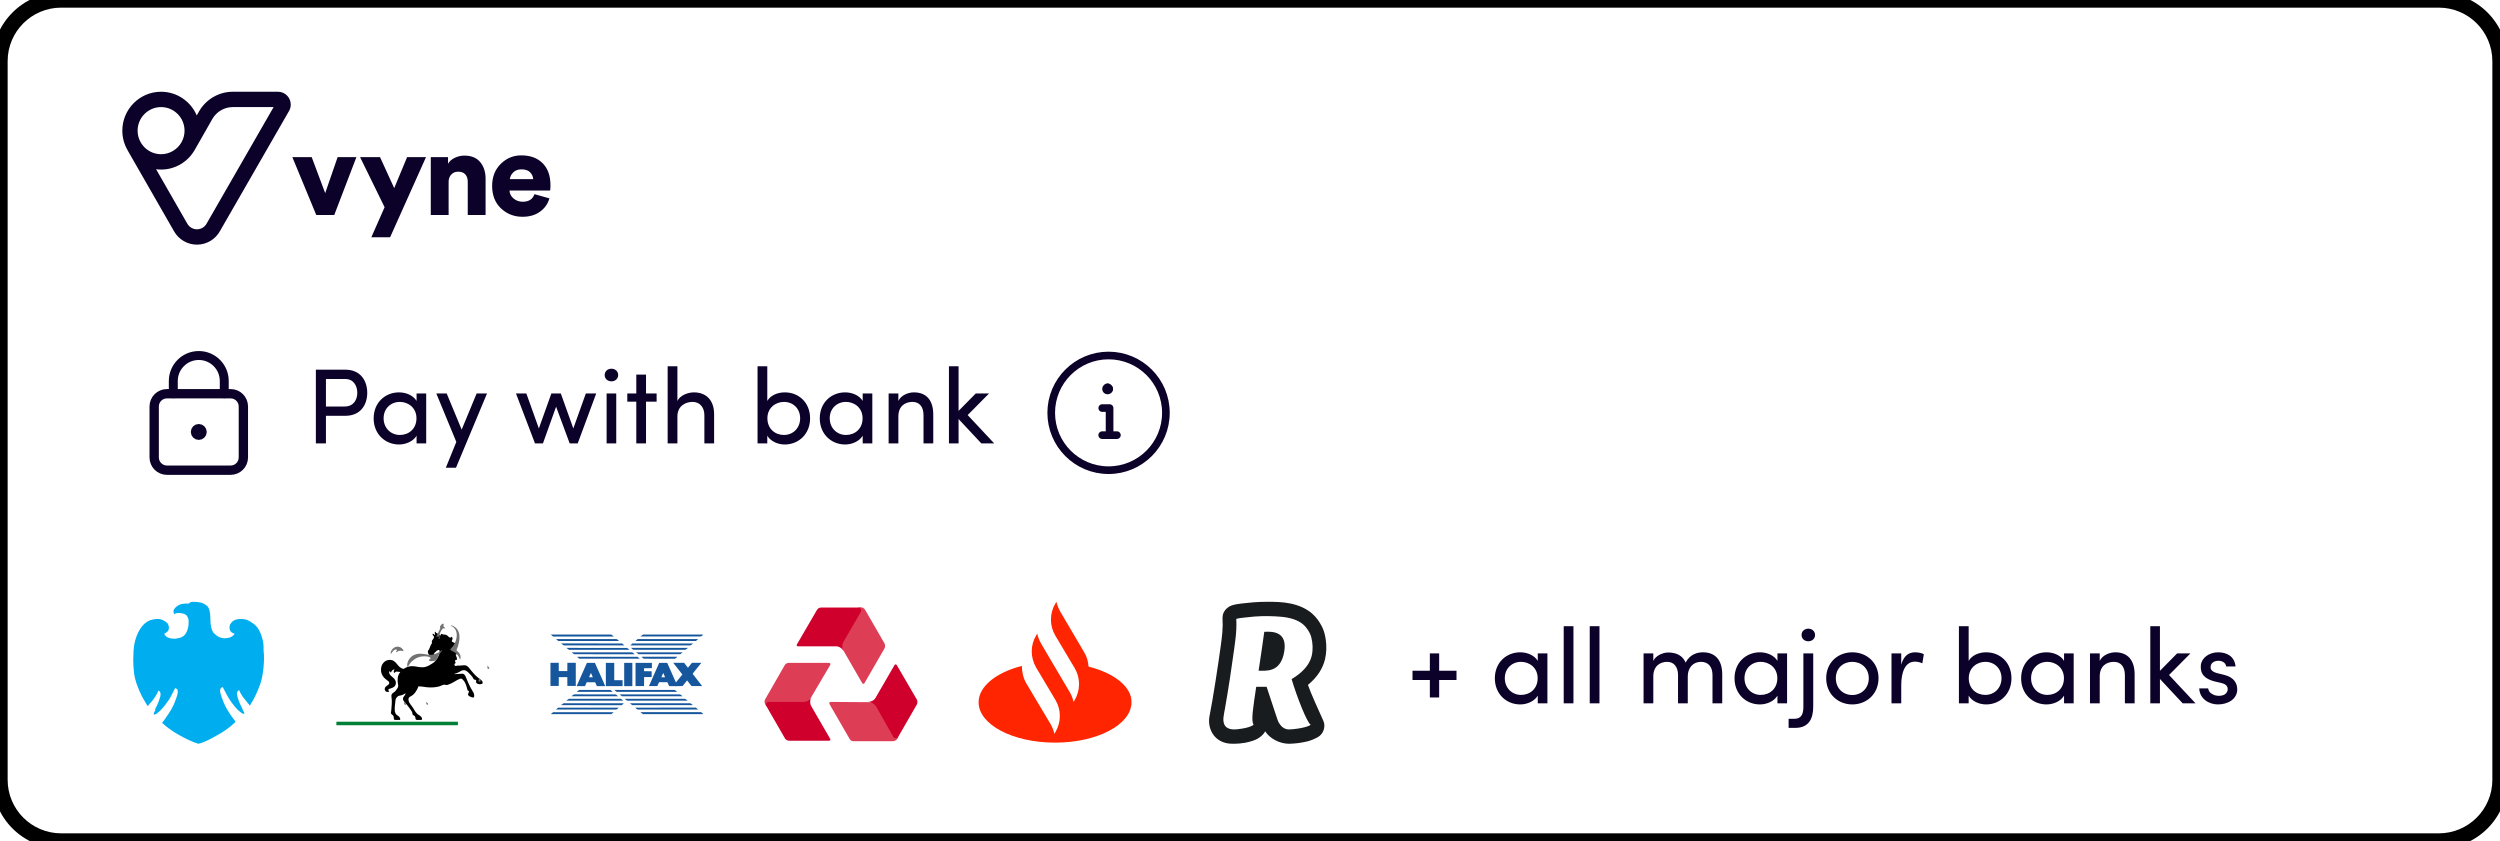 <svg width="327" height="110" viewBox="0 0 327 110" fill="none" xmlns="http://www.w3.org/2000/svg">
<path d="M42.535 25.261L40.77 20.55H38.237L41.369 28.126H43.718L46.619 20.55H44.163L42.535 25.261Z" fill="#0C0128"/>
<path d="M51.563 24.605L49.706 20.55H47.097L50.305 27.104L48.569 31.037H51.026L55.723 20.55H53.252L51.563 24.605Z" fill="#0C0128"/>
<path d="M60.736 20.352C60.316 20.352 59.905 20.446 59.501 20.634C59.097 20.822 58.797 21.084 58.602 21.419V20.55H56.346V28.126H58.679V23.782C58.679 23.396 58.794 23.079 59.024 22.829C59.254 22.58 59.559 22.456 59.937 22.456C60.346 22.456 60.656 22.575 60.866 22.814C61.076 23.053 61.181 23.37 61.181 23.766V28.126H63.514V23.37C63.514 22.486 63.278 21.762 62.807 21.198C62.338 20.634 61.647 20.352 60.736 20.352Z" fill="#0C0128"/>
<path d="M72 24.209C72 22.99 71.659 22.036 70.979 21.351C70.299 20.665 69.365 20.322 68.178 20.322C67.144 20.322 66.251 20.693 65.499 21.434C64.748 22.177 64.371 23.136 64.371 24.315C64.371 25.545 64.757 26.525 65.529 27.257C66.302 27.988 67.241 28.355 68.346 28.355C69.267 28.355 70.034 28.128 70.649 27.676C71.263 27.224 71.667 26.647 71.861 25.946L69.911 25.397C69.676 26.058 69.165 26.388 68.377 26.388C67.917 26.388 67.517 26.248 67.18 25.969C66.842 25.69 66.663 25.341 66.643 24.924H71.954C71.984 24.833 72 24.595 72 24.209ZM66.688 23.431C66.719 23.106 66.867 22.812 67.133 22.547C67.398 22.283 67.757 22.151 68.208 22.151C68.71 22.151 69.085 22.278 69.336 22.532C69.586 22.786 69.722 23.086 69.743 23.431H66.688Z" fill="#0C0128"/>
<path d="M36.358 12H30.448C28.652 12 26.972 12.967 26.063 14.524L25.734 15.101C24.962 13.28 23.161 12 21.068 12C18.274 12 16 14.283 16 17.089C16 18.024 16.253 18.9 16.693 19.654L16.688 19.657L22.767 30.256C23.38 31.332 24.527 32 25.76 32C27.025 32 28.183 31.308 28.789 30.193L37.824 14.484L37.851 14.434C37.968 14.202 38.03 13.94 38.03 13.678C38.03 12.753 37.28 12 36.358 12ZM18 17.089C18 15.39 19.377 14.007 21.069 14.007C22.761 14.007 24.138 15.39 24.138 17.089C24.138 17.61 24.008 18.102 23.78 18.533L23.704 18.665H23.706C23.169 19.566 22.189 20.17 21.07 20.17C19.376 20.171 18 18.789 18 17.089ZM27.05 29.202L27.036 29.227C26.783 29.7 26.294 29.993 25.76 29.993C25.242 29.993 24.76 29.712 24.5 29.258L20.416 22.136C20.629 22.163 20.846 22.179 21.068 22.179C22.928 22.179 24.556 21.166 25.438 19.663L25.463 19.618C25.485 19.581 25.507 19.545 25.527 19.507L27.79 15.535C28.342 14.593 29.359 14.007 30.447 14.007H35.788L27.05 29.202Z" fill="#0C0128"/>
<path d="M30.167 61.5H21.833C20.913 61.5 20.167 60.754 20.167 59.833V53.167C20.167 52.246 20.913 51.5 21.833 51.5H30.167C31.087 51.5 31.833 52.246 31.833 53.167V59.833C31.833 60.754 31.087 61.5 30.167 61.5Z" stroke="#0C0128" stroke-width="1.221" stroke-linecap="round" stroke-linejoin="round"/>
<path d="M29.333 51.5V49.833C29.333 47.992 27.841 46.5 26 46.5C24.159 46.5 22.667 47.992 22.667 49.833V51.5" stroke="#0C0128" stroke-width="1.169" stroke-linecap="round" stroke-linejoin="round"/>
<path d="M25.998 56.083C25.768 56.083 25.582 56.27 25.583 56.5C25.583 56.73 25.77 56.917 26 56.917C26.23 56.917 26.417 56.73 26.417 56.5C26.417 56.27 26.23 56.083 25.998 56.083Z" fill="#0C0128" stroke="#0C0128" stroke-width="1.25" stroke-linecap="round" stroke-linejoin="round"/>
<path d="M41.316 48.354V58H42.632V54.388H45.166C47.21 54.388 48.036 52.89 48.036 51.378C48.036 49.866 47.21 48.354 45.166 48.354H41.316ZM45.152 49.572C46.272 49.572 46.734 50.496 46.734 51.378C46.734 52.274 46.258 53.17 45.082 53.17H42.632V49.572H45.152ZM54.488 58H55.748V51.462H54.488V52.442C54.04 51.7 53.102 51.322 52.192 51.322C50.4 51.322 48.874 52.638 48.874 54.724C48.874 56.796 50.4 58.14 52.192 58.14C53.102 58.14 54.054 57.72 54.488 56.992V58ZM54.474 54.71C54.474 56.096 53.466 56.894 52.304 56.894C51.128 56.894 50.176 55.998 50.176 54.71C50.176 53.422 51.128 52.568 52.304 52.568C53.368 52.568 54.474 53.31 54.474 54.71ZM59.644 61.178L63.704 51.462H62.346L60.386 56.194L58.426 51.462H57.068L59.686 57.804L58.314 61.178H59.644ZM75.565 58L77.987 51.462H76.629L74.991 56.04L73.353 51.462H72.121L70.483 56.04L68.845 51.462H67.487L69.979 58H71.015L72.737 53.198L74.515 58H75.565ZM80.605 51.462H79.345V58H80.605V51.462ZM79.093 49.054C79.093 49.544 79.485 49.88 79.975 49.88C80.465 49.88 80.857 49.544 80.857 49.054C80.857 48.564 80.465 48.228 79.975 48.228C79.485 48.228 79.093 48.564 79.093 49.054ZM84.5 51.462V48.998H83.226V51.462H82.05V52.54H83.226V58H84.5V52.54H85.886V51.462H84.5ZM88.604 54.472C88.604 53.072 89.696 52.568 90.592 52.568C91.488 52.568 92.132 53.226 92.132 54.304V58H93.406V54.22C93.42 52.372 92.398 51.322 90.76 51.322C90.06 51.322 88.982 51.658 88.604 52.442V47.906H87.33V58H88.604V54.472ZM100.361 56.992C100.795 57.72 101.733 58.14 102.643 58.14C104.435 58.14 105.961 56.796 105.961 54.724C105.961 52.638 104.463 51.322 102.657 51.322C101.705 51.322 100.795 51.7 100.361 52.442V47.906H99.087V58H100.361V56.992ZM100.375 54.71C100.375 53.31 101.481 52.568 102.545 52.568C103.721 52.568 104.659 53.422 104.659 54.71C104.659 55.998 103.721 56.894 102.545 56.894C101.383 56.894 100.375 56.096 100.375 54.71ZM112.84 58H114.1V51.462H112.84V52.442C112.392 51.7 111.454 51.322 110.544 51.322C108.752 51.322 107.226 52.638 107.226 54.724C107.226 56.796 108.752 58.14 110.544 58.14C111.454 58.14 112.406 57.72 112.84 56.992V58ZM112.826 54.71C112.826 56.096 111.818 56.894 110.656 56.894C109.48 56.894 108.528 55.998 108.528 54.71C108.528 53.422 109.48 52.568 110.656 52.568C111.72 52.568 112.826 53.31 112.826 54.71ZM117.506 54.472C117.506 53.086 118.43 52.568 119.354 52.568C120.25 52.568 120.796 53.198 120.796 54.304V58H122.07V54.22C122.07 52.372 121.188 51.322 119.55 51.322C118.836 51.322 117.884 51.658 117.506 52.442V51.462H116.232V58H117.506V54.472ZM125.381 54.808L128.363 58H130.043L126.571 54.29L129.371 51.462H127.635L125.381 53.744V47.906H124.121V58H125.381V54.808Z" fill="#0C0128"/>
<path d="M145 61.5C149.142 61.5 152.5 58.142 152.5 54C152.5 49.858 149.142 46.5 145 46.5C140.858 46.5 137.5 49.858 137.5 54C137.5 58.142 140.858 61.5 145 61.5Z" stroke="#0C0128" stroke-linecap="round" stroke-linejoin="round"/>
<path d="M144.167 56.917H146.092" stroke="#0C0128" stroke-linecap="round" stroke-linejoin="round"/>
<path d="M145.132 56.917V53.375H144.174" stroke="#0C0128" stroke-linecap="round" stroke-linejoin="round"/>
<path d="M145.083 50.873C145.083 50.988 144.99 51.081 144.875 51.081C144.76 51.081 144.667 50.988 144.667 50.873C144.667 50.758 144.76 50.665 144.875 50.665" stroke="#0C0128" stroke-linecap="round" stroke-linejoin="round"/>
<path d="M144.875 50.665V50.665C144.99 50.665 145.083 50.758 145.083 50.873" stroke="#0C0128" stroke-linecap="round" stroke-linejoin="round"/>
<path fill-rule="evenodd" clip-rule="evenodd" d="M34.023 82.698C33.854 82.305 33.574 81.857 33.068 81.52C32.844 81.352 32.564 81.183 32.283 81.071C32.059 81.015 31.834 80.959 31.554 80.959H31.498C31.16 80.959 30.544 81.015 30.207 81.52C30.039 81.688 29.982 82.025 30.039 82.305C30.095 82.53 30.263 82.754 30.488 82.811C30.488 82.811 30.544 82.866 30.656 82.866C30.656 82.923 30.6 83.035 30.6 83.035C30.432 83.203 30.151 83.484 29.309 83.484H29.253C28.804 83.428 28.468 83.316 27.963 82.81C27.683 82.474 27.514 81.857 27.514 80.903C27.514 80.398 27.458 80.005 27.346 79.668C27.29 79.444 27.065 79.219 26.897 79.107C26.729 78.995 26.616 78.939 26.336 78.827C25.999 78.771 25.662 78.714 25.382 78.714C25.045 78.714 24.821 78.771 24.709 78.939H24.372L23.811 78.995C23.474 79.051 23.25 79.219 23.025 79.387C22.969 79.444 22.745 79.668 22.689 79.892C22.689 80.061 22.745 80.229 22.745 80.285L22.801 80.341C22.913 80.229 23.138 80.173 23.418 80.173C23.811 80.173 24.372 80.341 24.484 80.622C24.765 81.071 24.652 81.407 24.652 81.8C24.484 82.866 24.091 83.371 23.25 83.484C23.081 83.54 22.913 83.54 22.8 83.54C22.184 83.54 21.734 83.371 21.51 82.978V82.866C21.51 82.866 21.566 82.866 21.622 82.81C21.846 82.698 22.015 82.53 22.071 82.305C22.127 82.025 22.071 81.744 21.903 81.519C21.567 81.183 21.117 80.959 20.613 80.959C20.276 80.959 20.051 81.015 19.827 81.071C19.154 81.239 18.536 81.8 18.087 82.698C17.751 83.371 17.527 84.156 17.471 85.054C17.415 85.952 17.415 86.681 17.471 87.355C17.527 88.477 17.751 89.15 18.032 89.879C18.312 90.609 18.649 91.282 19.041 91.9C19.154 92.068 19.21 92.236 19.322 92.348L19.378 92.293C19.434 92.236 19.49 92.18 19.546 92.068C19.771 91.9 20.163 91.339 20.275 91.17C20.388 91.002 20.556 90.721 20.668 90.441L20.724 90.329L20.837 90.385C20.949 90.497 21.005 90.665 21.005 90.834C21.005 91.002 20.949 91.17 20.837 91.507C20.724 91.9 20.5 92.349 20.275 92.797C20.332 92.853 20.332 92.966 20.275 92.966C20.108 93.246 20.108 93.359 20.108 93.471H20.163C20.219 93.471 20.444 93.415 20.612 93.246C20.78 93.134 21.229 92.741 21.79 91.956C22.239 91.394 22.52 90.778 22.857 90.104L22.913 89.992L23.025 90.048L23.193 90.16C23.249 90.272 23.249 90.441 23.249 90.609C23.193 91.058 22.913 91.675 22.744 92.124C22.407 92.91 21.79 93.751 21.341 94.368C21.341 94.424 21.229 94.537 21.173 94.537C21.229 94.593 21.286 94.649 21.398 94.705L21.566 94.873C22.183 95.378 22.744 95.771 23.473 96.164C24.035 96.5 25.157 97.061 25.942 97.286C26.728 97.117 27.849 96.5 28.411 96.164C29.141 95.771 29.701 95.378 30.319 94.873L30.487 94.705L30.711 94.537C30.768 94.424 30.768 94.368 30.768 94.312L30.711 94.256C30.262 93.695 29.645 92.797 29.308 92.012C29.141 91.563 28.86 90.946 28.803 90.497C28.748 90.329 28.803 90.16 28.86 90.048L28.972 89.936C29.028 89.879 29.14 89.879 29.14 89.879L29.196 89.992C29.533 90.665 29.869 91.282 30.262 91.843C30.823 92.629 31.272 93.022 31.441 93.134C31.609 93.302 31.777 93.359 31.889 93.359H31.946C32.002 93.302 31.946 93.19 31.777 92.909C31.721 92.853 31.721 92.797 31.721 92.741C31.497 92.293 31.272 91.844 31.16 91.451C31.048 91.114 30.992 90.89 30.992 90.778C30.992 90.609 31.048 90.441 31.16 90.328L31.272 90.272L31.328 90.385C31.441 90.665 31.665 91.002 31.777 91.17L32.45 92.012C32.563 92.124 32.619 92.18 32.619 92.236L32.675 92.293C32.731 92.236 32.787 92.124 32.899 91.9L32.955 91.844C33.292 91.282 33.628 90.553 33.909 89.824C34.19 89.15 34.358 88.421 34.47 87.299C34.526 86.626 34.582 85.896 34.47 84.999C34.527 84.157 34.303 83.316 34.023 82.698Z" fill="#00AEEF"/>
<path d="M62.622 88.715C62.879 88.904 63.136 89.039 63.136 89.322C63.136 89.403 63.028 89.498 62.785 89.498C62.596 89.498 62.393 89.444 62.298 89.309C62.217 89.215 62.325 89.079 62.271 88.972C62.217 88.891 62.109 88.931 62.028 88.891C61.934 88.836 61.934 88.796 61.866 88.674C61.799 88.526 61.569 88.269 61.299 87.999C61.07 87.77 60.827 87.648 60.718 87.662C60.637 87.675 60.61 87.675 60.543 87.675C60.354 87.675 60.178 87.864 59.908 87.972C59.719 88.053 59.611 88.107 59.476 88.121L59.435 88.175L59.692 88.161C59.922 88.161 60.246 88.121 60.475 88.121C60.718 88.121 60.84 88.337 60.934 88.566C61.123 89.025 61.394 89.701 61.731 90.254C61.893 90.511 62.028 90.687 62.028 91.011C62.028 91.105 62.015 91.24 61.88 91.24C61.691 91.24 61.218 91.051 61.218 90.835C61.218 90.673 61.34 90.605 61.34 90.444C61.34 90.349 61.191 90.362 61.151 90.268C61.029 89.768 60.894 89.282 60.61 88.985C60.462 88.836 60.448 88.769 60.313 88.769C60.232 88.769 60.165 88.782 60.097 88.809C59.706 88.958 59.193 89.376 58.558 89.579C58.315 89.66 58.274 89.512 58.017 89.566H58.031C57.829 89.606 57.666 89.728 57.396 89.795C57.005 89.903 56.343 89.957 55.816 89.89C55.438 89.836 54.952 89.768 54.736 89.768C54.574 90.227 54.236 90.835 53.723 91.078C53.453 91.2 53.372 91.362 53.453 91.672C53.547 92.051 53.885 92.334 54.061 92.645C54.223 92.928 54.479 93.36 54.763 93.509C55.047 93.658 55.209 93.86 55.209 94.035C55.209 94.117 55.168 94.171 55.087 94.171H54.533C54.452 94.171 54.412 94.117 54.385 94.09C54.304 93.941 54.358 93.806 54.263 93.684C54.182 93.59 54.128 93.617 54.034 93.536C53.871 93.374 53.993 93.279 53.871 93.077C53.52 92.523 53.372 92.388 53.075 91.996C52.913 91.78 52.71 91.686 52.71 91.402C52.71 91.065 53.048 91.011 53.034 90.673C52.818 90.835 52.562 90.957 52.17 91.011C52.116 91.024 51.981 91.119 51.927 91.186C51.792 91.321 51.738 91.456 51.724 91.659C51.684 92.118 51.589 92.577 51.643 93.036C51.724 93.333 51.765 93.428 52.008 93.59C52.157 93.684 52.332 93.833 52.359 94.049C52.359 94.103 52.346 94.171 52.265 94.171H51.67C51.616 94.171 51.562 94.13 51.549 94.09C51.481 93.968 51.522 93.887 51.495 93.752C51.441 93.469 51.13 93.496 51.13 93.212C51.13 93.131 51.184 93.023 51.184 92.847C51.198 92.456 51.319 91.835 51.198 91.078C51.144 90.633 51.603 90.619 51.833 90.241C51.981 90.025 51.927 90.119 52.022 89.957C52.102 89.795 52.089 89.674 52.076 89.566C52.076 89.444 51.954 89.174 52.035 88.62C52.062 88.377 52.184 88.134 52.346 87.918C52.346 87.905 52.346 87.878 52.292 87.878C52.062 87.891 52.062 87.837 51.9 87.837C51.751 87.837 51.63 87.959 51.603 88.026C51.522 87.999 51.495 87.905 51.495 87.864C51.495 87.783 51.508 87.702 51.589 87.621C51.616 87.594 51.589 87.567 51.549 87.567C51.36 87.567 51.184 87.797 51.144 87.959C51.036 87.945 51.022 87.797 50.982 87.797C50.928 87.797 50.901 87.878 50.901 87.945C50.901 88.485 51.778 88.607 51.778 89.309C51.778 90.133 50.793 89.957 50.793 90.254C50.793 90.308 50.833 90.362 50.914 90.403C50.887 90.484 50.793 90.511 50.698 90.511C50.482 90.511 50.32 90.349 50.32 90.133C50.32 89.687 50.914 89.674 50.914 89.336C50.914 89.174 50.82 89.12 50.725 89.053C50.158 88.647 49.834 88.242 49.834 87.581C49.834 86.865 50.334 86.311 50.982 86.311C51.927 86.311 51.954 87.391 52.805 87.486C53.129 87.27 53.507 87.135 53.872 87.135C54.425 87.135 54.669 87.283 55.263 87.283C55.492 87.283 55.897 87.216 56.37 86.892C56.546 86.77 56.627 86.743 56.789 86.608C57.153 86.284 57.504 85.663 57.504 85.217V85.244C57.504 85.096 57.477 85.015 57.41 85.015C57.207 85.015 57.032 85.204 56.829 85.393C56.708 85.528 56.897 85.582 56.613 85.744C56.519 85.798 56.397 85.704 56.289 85.704C56.059 85.704 55.965 85.433 55.965 85.204C55.965 85.082 56.059 85.055 56.113 84.947C56.235 84.718 56.221 84.637 56.329 84.407C56.397 84.259 56.519 84.15 56.505 84.043C56.505 84.002 56.478 83.975 56.478 83.934C56.478 83.705 56.775 83.556 56.775 83.327C56.775 83.205 56.627 83.138 56.599 83.043C56.572 82.949 56.586 82.921 56.586 82.921C56.599 82.908 56.613 82.895 56.627 82.895C56.748 82.895 56.788 83.016 56.91 83.084C56.924 82.935 56.87 82.895 56.87 82.787C56.87 82.733 56.856 82.638 56.923 82.638C57.005 82.638 56.991 82.733 57.059 82.787C57.14 82.854 57.221 82.841 57.315 82.908C57.437 82.989 57.504 83.111 57.545 83.124C57.666 83.138 57.693 83.002 57.639 82.908C57.774 82.895 57.909 83.002 58.085 83.002C58.369 83.002 58.45 83.084 58.504 83.124C58.679 83.273 58.72 83.394 58.909 83.394C59.003 83.394 59.057 83.313 59.084 83.273C59.219 83.367 59.233 83.624 59.084 83.84C59.138 84.015 59.395 84.029 59.516 84.124C59.638 84.204 59.611 84.245 59.706 84.299C59.773 84.34 59.827 84.326 59.881 84.299C59.935 84.529 59.733 84.745 59.489 84.772C59.503 85.069 59.813 85.258 59.962 85.339C59.881 85.528 59.733 85.582 59.598 85.623C59.638 85.812 59.84 86.082 59.746 86.325C59.651 86.284 59.516 86.325 59.516 86.46C59.516 86.608 59.706 86.689 59.503 86.797C59.408 86.851 59.395 86.986 59.557 87.108C59.773 87.054 59.989 87.054 60.232 87.054C60.381 87.054 60.583 87.013 60.718 87.013C60.975 87.013 61.123 87.108 61.312 87.311C61.718 87.823 62.136 88.35 62.622 88.715Z" fill="black"/>
<path d="M51.13 85.504C51.225 85.504 51.414 84.951 51.792 84.951C51.9 84.951 51.927 84.991 51.927 85.032C51.927 85.113 51.805 85.18 51.805 85.275C51.805 85.288 51.819 85.315 51.846 85.315C51.94 85.315 52.008 85.113 52.386 85.113C52.494 85.113 52.575 85.126 52.67 85.153C52.71 85.167 52.791 85.207 52.764 85.086C52.67 84.829 52.386 84.586 51.981 84.586C51.576 84.586 51.157 84.951 51.103 85.383C51.09 85.451 51.09 85.504 51.13 85.504ZM58.112 82.034C58.004 81.993 57.99 81.926 58.017 81.791C58.044 81.642 58.044 81.588 57.977 81.575C57.923 81.561 57.842 81.588 57.761 81.669C57.693 81.764 57.585 81.872 57.545 81.966C57.504 82.088 57.653 82.074 57.558 82.263C57.383 82.588 57.342 82.655 57.261 82.871C57.18 83.101 57.126 83.141 57.086 83.222C57.032 83.29 57.153 83.303 57.288 83.263C57.437 83.209 57.437 83.385 57.383 83.492C57.342 83.573 57.369 83.614 57.491 83.519C57.599 83.438 57.437 83.371 57.477 83.101C57.518 82.858 57.572 82.723 57.72 82.48C57.842 82.264 57.95 82.115 58.179 82.196C58.274 82.236 58.233 82.088 58.112 82.034ZM62.798 89.177C62.839 89.177 62.852 89.124 62.852 89.07C62.852 88.948 62.785 88.772 62.69 88.705C62.663 88.881 62.582 89.002 62.582 89.07C62.582 89.137 62.744 89.177 62.798 89.177ZM63.838 87.49C63.905 87.49 64 87.463 64 87.409C64 87.314 63.851 87.125 63.716 87.085C63.811 87.273 63.716 87.49 63.838 87.49ZM59.219 85.194C60.165 85.626 60.111 86.436 60.192 86.234C60.232 86.153 60.354 85.761 60.016 85.37C59.759 85.072 59.651 85.14 59.759 84.897C60.178 83.897 60.435 82.385 59.192 81.845C59.044 81.791 58.936 81.791 58.936 81.818C58.936 81.845 59.071 81.885 59.233 81.993C60.057 82.547 59.8 84.032 59.044 84.748C58.787 84.991 58.909 85.045 59.219 85.194ZM55.965 92.176C56.032 92.176 55.992 92.081 55.978 92.027C55.924 91.933 55.816 91.865 55.722 91.811C55.749 91.906 55.762 92.162 55.857 92.162H55.965V92.176ZM53.102 92.176C53.169 92.176 53.115 92.081 53.088 92.027C53.034 91.933 52.913 91.865 52.818 91.825C52.845 91.919 52.859 92.176 52.967 92.176H53.102ZM56.572 86.477C57.099 86.423 57.18 86.301 57.275 85.91C57.315 85.721 57.45 85.531 57.572 85.41C57.653 85.329 57.72 85.261 57.801 85.126C57.828 85.072 57.842 85.032 57.801 85.045C57.747 85.086 57.572 85.207 57.491 85.261C57.126 85.518 56.559 85.653 56.329 85.653C55.843 85.653 55.438 85.504 54.992 85.504C53.683 85.504 53.196 86.531 53.264 87.125C53.277 87.219 53.291 87.219 53.318 87.219C53.413 87.219 53.493 86.868 53.818 86.558C54.304 86.099 54.817 85.842 55.56 85.842C56.1 85.842 56.316 86.018 56.316 86.085C56.316 86.22 56.086 86.234 56.1 86.369C56.1 86.409 56.235 86.517 56.572 86.477Z" fill="#747172"/>
<path d="M44 94.4H59.895V94.859H44V94.4Z" fill="#008037"/>
<path d="M72.05 83H79.961C80.072 83.083 80.177 83.167 80.283 83.255C77.633 83.261 74.983 83.261 72.333 83.255C72.239 83.172 72.144 83.083 72.05 83Z" fill="#15569C"/>
<path d="M84.1 83H91.95C91.922 83.139 91.722 83.25 91.583 83.25C88.984 83.25 86.378 83.25 83.778 83.25C83.861 83.189 84.022 83.061 84.1 83Z" fill="#15569C"/>
<path d="M72.728 83.589C75.322 83.583 77.916 83.589 80.511 83.589C80.711 83.539 80.827 83.744 80.966 83.839C78.316 83.839 75.672 83.85 73.022 83.839C72.922 83.755 72.828 83.672 72.728 83.589Z" fill="#15569C"/>
<path d="M83.111 83.844C83.205 83.755 83.305 83.672 83.405 83.589C86.049 83.583 88.688 83.589 91.327 83.589C91.227 83.677 91.127 83.766 91.021 83.844C88.388 83.839 85.749 83.844 83.111 83.844Z" fill="#15569C"/>
<path d="M73.4 84.161C76.055 84.167 78.716 84.15 81.372 84.167C81.466 84.25 81.566 84.333 81.661 84.417C79.072 84.417 76.483 84.417 73.894 84.417C73.683 84.467 73.555 84.261 73.4 84.161Z" fill="#15569C"/>
<path d="M82.444 84.417C82.533 84.333 82.627 84.245 82.716 84.161C85.366 84.156 88.016 84.161 90.666 84.161C90.555 84.256 90.444 84.339 90.322 84.417C87.699 84.417 85.072 84.422 82.444 84.417Z" fill="#15569C"/>
<path d="M74.089 84.744C76.722 84.75 79.356 84.744 81.989 84.75C82.128 84.794 82.222 84.917 82.344 84.994C79.7 84.994 77.061 84.994 74.417 84.994C74.306 84.911 74.2 84.833 74.089 84.744Z" fill="#15569C"/>
<path d="M82.533 84.744C85.017 84.744 87.5 84.744 89.983 84.744C89.833 84.833 89.711 85.028 89.511 84.994C87.283 84.989 85.05 84.994 82.822 84.989C82.722 84.911 82.628 84.833 82.533 84.744Z" fill="#15569C"/>
<path d="M74.783 85.322C77.416 85.328 80.055 85.322 82.689 85.328C82.816 85.378 82.9 85.494 83.005 85.578C80.377 85.578 77.744 85.578 75.117 85.572C74.983 85.528 74.894 85.4 74.783 85.322Z" fill="#15569C"/>
<path d="M83.188 85.322C85.227 85.322 87.266 85.322 89.305 85.322C89.194 85.405 89.082 85.489 88.971 85.572C87.155 85.578 85.338 85.572 83.522 85.572C83.405 85.494 83.299 85.411 83.188 85.322Z" fill="#15569C"/>
<path d="M75.478 85.906C78.111 85.906 80.75 85.906 83.383 85.906C83.483 85.989 83.583 86.072 83.683 86.156C81.039 86.156 78.4 86.161 75.755 86.15C75.661 86.067 75.567 85.989 75.478 85.906Z" fill="#15569C"/>
<path d="M83.905 85.9C85.471 85.9 87.038 85.9 88.61 85.9C88.493 85.984 88.404 86.117 88.266 86.161C86.904 86.156 85.543 86.172 84.182 86.156C84.088 86.067 83.993 85.984 83.905 85.9Z" fill="#15569C"/>
<path d="M72 86.694C72.361 86.694 72.722 86.689 73.083 86.694C73.089 87.055 73.083 87.417 73.089 87.778C73.461 87.778 73.833 87.778 74.206 87.778C74.211 87.417 74.206 87.055 74.211 86.694C74.578 86.689 74.944 86.689 75.311 86.694C75.311 87.705 75.317 88.716 75.311 89.722C74.944 89.728 74.578 89.728 74.211 89.722C74.206 89.339 74.217 88.955 74.206 88.572C73.833 88.567 73.461 88.567 73.089 88.572C73.083 88.955 73.089 89.339 73.083 89.722C72.722 89.728 72.361 89.722 72 89.722V86.694Z" fill="#15569C"/>
<path d="M75.422 89.744C75.872 88.728 76.317 87.711 76.772 86.7C77.117 86.7 77.467 86.7 77.811 86.7C78.278 87.706 78.711 88.728 79.167 89.744C78.8 89.744 78.433 89.744 78.067 89.744C77.989 89.578 77.922 89.411 77.844 89.239C77.478 89.233 77.106 89.233 76.739 89.239C76.661 89.405 76.595 89.578 76.517 89.744C76.156 89.744 75.789 89.744 75.422 89.744ZM77.05 88.583C77.217 88.583 77.378 88.583 77.539 88.583C77.461 88.394 77.383 88.206 77.3 88.017C77.195 88.194 77.128 88.394 77.05 88.583Z" fill="#15569C"/>
<path d="M79.245 86.705C79.611 86.7 79.978 86.705 80.344 86.705C80.35 87.461 80.344 88.211 80.344 88.966C80.706 88.972 81.067 88.966 81.433 88.972C81.433 89.233 81.433 89.488 81.433 89.749C80.706 89.749 79.978 89.749 79.245 89.749C79.245 88.727 79.25 87.716 79.245 86.705Z" fill="#15569C"/>
<path d="M81.644 86.7C81.999 86.694 82.355 86.7 82.71 86.7C82.71 87.717 82.71 88.728 82.71 89.744C82.355 89.75 81.999 89.744 81.644 89.744C81.638 88.728 81.644 87.717 81.644 86.7Z" fill="#15569C"/>
<path d="M83.128 86.7C83.839 86.694 84.55 86.694 85.267 86.7C85.267 86.933 85.267 87.161 85.267 87.394C84.928 87.4 84.583 87.389 84.244 87.4C84.244 87.528 84.244 87.661 84.244 87.794C84.572 87.8 84.906 87.794 85.233 87.8C85.239 88.05 85.233 88.305 85.239 88.555C84.911 88.572 84.578 88.555 84.25 88.561C84.244 88.956 84.25 89.344 84.244 89.739C83.872 89.739 83.5 89.744 83.128 89.739C83.128 88.728 83.128 87.717 83.128 86.7Z" fill="#15569C"/>
<path d="M86.222 86.706C86.572 86.7 86.921 86.706 87.272 86.706C87.655 87.555 88.021 88.416 88.41 89.266C88.688 88.922 88.977 88.578 89.255 88.228C88.855 87.717 88.449 87.211 88.055 86.694C88.532 86.694 89.005 86.689 89.477 86.694C89.649 86.906 89.81 87.128 89.983 87.344C90.16 87.128 90.327 86.906 90.51 86.694C90.921 86.694 91.332 86.694 91.743 86.694C91.371 87.183 90.944 87.639 90.599 88.139C91.021 88.666 91.427 89.205 91.844 89.739C91.377 89.728 90.905 89.761 90.438 89.722C90.255 89.478 90.066 89.239 89.871 89C89.671 89.244 89.477 89.489 89.282 89.733C88.694 89.744 88.11 89.772 87.521 89.739C87.449 89.572 87.377 89.4 87.294 89.233C86.933 89.233 86.572 89.233 86.205 89.233C86.121 89.4 86.049 89.567 85.977 89.739C85.61 89.744 85.244 89.744 84.883 89.739C85.327 88.733 85.777 87.722 86.222 86.706ZM86.749 88.016C86.666 88.205 86.583 88.394 86.505 88.589C86.671 88.589 86.833 88.589 86.999 88.589C86.921 88.4 86.838 88.205 86.749 88.016Z" fill="#15569C"/>
<path d="M75.745 90.244C77.117 90.239 78.483 90.239 79.856 90.244C79.95 90.328 80.05 90.411 80.139 90.5C78.572 90.5 77.006 90.5 75.439 90.5C75.539 90.411 75.645 90.328 75.745 90.244Z" fill="#15569C"/>
<path d="M80.361 90.244C82.995 90.244 85.628 90.244 88.261 90.244C88.378 90.311 88.467 90.411 88.572 90.494C85.945 90.499 83.311 90.494 80.683 90.494C80.561 90.444 80.472 90.327 80.361 90.244Z" fill="#15569C"/>
<path d="M74.739 91.072C74.888 90.989 75.005 90.8 75.194 90.822C76.961 90.827 78.733 90.822 80.499 90.827C80.638 90.872 80.733 90.994 80.855 91.072C78.816 91.072 76.777 91.072 74.739 91.072Z" fill="#15569C"/>
<path d="M81.039 90.828C83.683 90.828 86.322 90.828 88.966 90.828C89.066 90.905 89.172 90.989 89.272 91.072C86.627 91.072 83.983 91.072 81.339 91.072C81.233 90.989 81.133 90.911 81.039 90.828Z" fill="#15569C"/>
<path d="M74.417 91.405C76.684 91.4 78.945 91.4 81.212 91.405C81.334 91.461 81.417 91.566 81.523 91.65C79.039 91.65 76.551 91.65 74.067 91.65C74.178 91.572 74.284 91.466 74.417 91.405Z" fill="#15569C"/>
<path d="M81.7 91.405C84.333 91.405 86.966 91.405 89.599 91.405C89.733 91.455 89.838 91.572 89.955 91.65C87.316 91.65 84.672 91.65 82.033 91.65C81.916 91.578 81.805 91.494 81.7 91.405Z" fill="#15569C"/>
<path d="M73.377 92.233C73.489 92.15 73.6 92.067 73.711 91.983C76.344 91.978 78.972 91.983 81.605 91.983C81.51 92.072 81.416 92.155 81.316 92.239C78.672 92.233 76.022 92.233 73.377 92.233Z" fill="#15569C"/>
<path d="M82.388 91.983C85.027 91.983 87.666 91.983 90.304 91.983C90.421 92.061 90.532 92.144 90.643 92.233C87.993 92.233 85.338 92.233 82.688 92.233C82.582 92.15 82.482 92.066 82.388 91.983Z" fill="#15569C"/>
<path d="M72.716 92.805C72.811 92.722 72.911 92.639 73.011 92.561C75.65 92.555 78.288 92.561 80.927 92.561C80.794 92.65 80.694 92.85 80.499 92.811C77.905 92.805 75.316 92.805 72.716 92.805Z" fill="#15569C"/>
<path d="M83.082 92.561C85.727 92.561 88.371 92.555 91.016 92.555C91.121 92.633 91.221 92.716 91.321 92.805C88.71 92.811 86.099 92.805 83.494 92.805C83.31 92.839 83.216 92.644 83.082 92.561Z" fill="#15569C"/>
<path d="M72.349 93.155C74.988 93.15 77.621 93.155 80.26 93.155C80.166 93.239 80.071 93.322 79.971 93.405H72.044C72.144 93.316 72.249 93.233 72.349 93.155Z" fill="#15569C"/>
<path d="M83.761 93.144C86.372 93.139 88.978 93.144 91.589 93.144C91.772 93.116 91.867 93.316 92 93.405H84.084C83.972 93.316 83.867 93.228 83.761 93.144Z" fill="#15569C"/>
<path d="M112.788 89.374C112.822 89.408 112.855 89.442 112.923 89.442C112.991 89.442 113.025 89.408 113.059 89.374L115.697 84.808C115.799 84.605 115.799 84.368 115.697 84.165L113.16 79.767C113.025 79.564 112.822 79.429 112.551 79.429H112.314L109.879 84.402L110.352 85.146L112.788 89.374Z" fill="#DD3E56"/>
<path d="M110.317 83.961L112.618 80.003C112.652 79.936 112.652 79.902 112.652 79.834C112.652 79.631 112.483 79.462 112.279 79.462H107.408C107.172 79.462 106.969 79.597 106.867 79.766L104.228 84.299C104.194 84.333 104.194 84.401 104.228 84.469C104.262 84.502 104.296 84.536 104.364 84.536H109.303C109.743 84.536 110.114 84.773 110.317 85.111L110.351 85.145C110.114 84.773 110.114 84.333 110.317 83.961Z" fill="#CF002C"/>
<path d="M108.593 86.973C108.627 86.939 108.627 86.871 108.593 86.804C108.559 86.77 108.525 86.736 108.457 86.702H103.18C102.977 86.702 102.74 86.804 102.639 87.007L100.101 91.438C99.966 91.641 99.966 91.912 100.101 92.148L100.203 92.352L105.751 91.878L106.123 91.167L108.593 86.973Z" fill="#DD3E56"/>
<path d="M105.108 91.81H100.541C100.473 91.81 100.44 91.81 100.372 91.844C100.203 91.945 100.135 92.182 100.237 92.351L102.672 96.58C102.773 96.783 103.011 96.884 103.213 96.884H108.457C108.525 96.884 108.558 96.85 108.592 96.817C108.626 96.783 108.626 96.715 108.592 96.647L106.123 92.385C105.92 92.013 105.92 91.573 106.123 91.201L106.156 91.167C105.954 91.573 105.548 91.81 105.108 91.81Z" fill="#CF002C"/>
<path d="M108.626 91.81C108.558 91.81 108.525 91.844 108.491 91.912C108.457 91.979 108.457 92.013 108.491 92.081L111.129 96.647C111.231 96.851 111.434 96.952 111.67 96.952H116.779C117.015 96.952 117.252 96.817 117.388 96.614L117.489 96.411L115.189 91.844H113.531L108.626 91.81Z" fill="#DD3E56"/>
<path d="M114.579 92.385L116.846 96.377C116.88 96.411 116.914 96.478 116.981 96.512C117.15 96.614 117.387 96.546 117.488 96.377L119.924 92.148C120.026 91.945 120.026 91.709 119.924 91.505L117.285 86.972C117.252 86.938 117.218 86.904 117.15 86.904C117.083 86.904 117.049 86.938 117.015 86.972L114.545 91.235C114.343 91.607 113.936 91.81 113.531 91.81H113.497C113.936 91.81 114.343 92.047 114.579 92.385Z" fill="#CF002C"/>
<path d="M142.383 87.192C142.338 86.527 142.155 85.862 141.789 85.284L138.685 80.001C138.457 79.602 138.274 79.158 138.182 78.714L138.045 78.936C137.269 80.223 137.269 81.866 138.045 83.153L140.556 87.37C141.332 88.657 141.332 90.3 140.556 91.588L140.42 91.809C140.328 91.366 140.145 90.922 139.917 90.522L137.634 86.66L136.174 84.175C135.944 83.775 135.763 83.331 135.671 82.886L135.534 83.108C134.757 84.397 134.757 85.994 135.534 87.326L138.045 91.544C138.821 92.831 138.821 94.472 138.045 95.761L137.909 95.983C137.817 95.539 137.634 95.094 137.406 94.695L134.256 89.412C133.844 88.703 133.661 87.903 133.661 87.103C130.329 87.947 128 89.768 128 91.854C128 94.783 132.474 97.137 137.999 97.137C143.524 97.137 147.999 94.783 147.999 91.854C148.044 89.857 145.762 88.036 142.383 87.192Z" fill="#FE2500"/>
<path fill-rule="evenodd" clip-rule="evenodd" d="M165.366 82.643C165.137 84.257 164.954 85.616 164.624 87.732C165.516 87.713 167.541 88.068 167.987 85.176C168.356 82.769 166.711 82.547 165.366 82.643Z" fill="#191C1F"/>
<path fill-rule="evenodd" clip-rule="evenodd" d="M173.094 94.279C173.441 95.052 173.091 96.029 172.367 96.422C171.951 96.648 171.476 96.858 171.002 96.976C170.22 97.163 169.42 97.267 168.616 97.286C167.329 97.286 166.04 96.549 165.484 95.653C165.341 95.962 164.822 96.584 163.914 96.876C163.34 97.062 162.648 97.286 161.203 97.284C159.909 97.283 159.171 96.696 158.781 96.204C158.159 95.421 158.068 94.426 158.189 93.756L158.195 93.723C158.684 91.273 159.352 86.817 159.659 84.585L159.663 84.563C159.747 83.943 159.832 83.324 159.883 82.701C159.908 82.387 159.925 82.071 159.928 81.756C159.931 81.458 159.904 81.161 159.906 80.863C159.91 80.582 159.955 80.298 160.087 80.049C160.3 79.648 160.692 79.331 161.106 79.193C161.561 79.041 162.036 78.981 162.508 78.926C162.991 78.868 163.475 78.82 163.96 78.781C164.551 78.737 165.144 78.715 165.736 78.714C166.75 78.714 167.771 78.731 168.771 78.936C169.789 79.146 170.818 79.548 171.621 80.251C172.172 80.733 172.608 81.341 172.937 82.006C173.225 82.593 173.342 83.21 173.411 83.681C173.535 84.527 173.502 85.389 173.315 86.224C173.167 86.832 172.918 87.411 172.578 87.937C172.195 88.531 171.704 89.071 171.078 89.584C171.459 90.691 172.453 92.851 173.094 94.279ZM161.704 80.975C161.728 81.385 161.731 81.799 161.714 82.211C161.696 82.631 161.659 83.05 161.613 83.469C161.567 83.885 161.511 84.3 161.454 84.715L161.436 84.851C161.258 86.149 161.071 87.445 160.875 88.738C160.668 90.098 160.436 91.45 160.204 92.804C160.097 93.436 159.856 94.245 160.186 94.847C160.48 95.385 161.234 95.45 161.76 95.396C163.674 95.201 163.978 94.775 163.978 94.775C163.597 94.352 163.928 92.424 164.313 89.832H165.673L167.098 94.14C167.098 94.14 167.517 95.475 168.684 95.41C170.179 95.328 171.279 94.986 171.437 94.796C170.977 94.54 169.66 91.249 168.943 88.832C169.291 88.62 169.627 88.39 169.945 88.132C170.378 87.779 170.78 87.371 171.088 86.892C171.309 86.548 171.478 86.17 171.575 85.767C171.626 85.555 171.654 85.333 171.672 85.116C171.704 84.733 171.692 84.346 171.636 83.966C171.583 83.601 171.503 83.195 171.34 82.865C171.037 82.249 170.608 81.712 170.024 81.368C169.037 80.788 167.9 80.677 166.792 80.617C165.589 80.55 164.383 80.589 163.188 80.735C163.054 80.751 161.698 80.87 161.704 80.975Z" fill="#191C1F"/>
<path d="M187.024 87.73H184.756V88.948H187.024V91.23H188.242V88.948H190.51V87.73H188.242V85.462H187.024V87.73ZM201.14 92H202.4V85.462H201.14V86.442C200.692 85.7 199.754 85.322 198.844 85.322C197.052 85.322 195.526 86.638 195.526 88.724C195.526 90.796 197.052 92.14 198.844 92.14C199.754 92.14 200.706 91.72 201.14 90.992V92ZM201.126 88.71C201.126 90.096 200.118 90.894 198.956 90.894C197.78 90.894 196.828 89.998 196.828 88.71C196.828 87.422 197.78 86.568 198.956 86.568C200.02 86.568 201.126 87.31 201.126 88.71ZM204.533 81.906V92H205.807V81.906H204.533ZM207.937 81.906V92H209.211V81.906H207.937ZM222.496 86.568C223.448 86.568 223.994 87.226 223.994 88.304V92H225.268V88.22C225.268 86.372 224.386 85.322 222.748 85.322C222.118 85.322 221.082 85.504 220.48 86.666C220.172 85.952 219.598 85.518 218.772 85.392C218.548 85.35 218.31 85.336 218.058 85.35C217.526 85.392 216.588 85.714 216.252 86.442V85.462H214.978V92H216.252V88.472C216.252 87.1 217.162 86.568 218.072 86.568C218.926 86.568 219.486 87.212 219.486 88.29V92H220.76V88.472C220.76 87.38 221.418 86.568 222.496 86.568ZM232.49 92H233.75V85.462H232.49V86.442C232.042 85.7 231.104 85.322 230.194 85.322C228.402 85.322 226.876 86.638 226.876 88.724C226.876 90.796 228.402 92.14 230.194 92.14C231.104 92.14 232.056 91.72 232.49 90.992V92ZM232.476 88.71C232.476 90.096 231.468 90.894 230.306 90.894C229.13 90.894 228.178 89.998 228.178 88.71C228.178 87.422 229.13 86.568 230.306 86.568C231.37 86.568 232.476 87.31 232.476 88.71ZM233.95 95.206H234.818C236.582 95.206 237.17 94.03 237.17 92.406V85.462H235.882V92.392C235.882 93.134 235.784 94.016 234.706 94.016H233.95V95.206ZM235.644 83.054C235.644 83.544 236.036 83.88 236.526 83.88C237.016 83.88 237.408 83.544 237.408 83.054C237.408 82.564 237.016 82.228 236.526 82.228C236.036 82.228 235.644 82.564 235.644 83.054ZM242.282 92.14C244.144 92.14 245.712 90.782 245.712 88.71C245.712 86.638 244.144 85.322 242.282 85.322C240.42 85.322 238.866 86.638 238.866 88.71C238.866 90.782 240.42 92.14 242.282 92.14ZM242.282 90.908C241.092 90.908 240.126 90.054 240.126 88.71C240.126 87.394 241.092 86.568 242.282 86.568C243.444 86.568 244.438 87.394 244.438 88.71C244.438 90.054 243.444 90.908 242.282 90.908ZM248.682 89.62C248.682 87.884 249.214 86.54 250.474 86.54C250.74 86.54 251.09 86.596 251.44 86.764L251.636 85.574C251.454 85.448 250.964 85.322 250.502 85.322C249.648 85.322 249.018 85.77 248.682 86.932V85.462H247.408V92H248.682V89.62ZM257.5 90.992C257.934 91.72 258.872 92.14 259.782 92.14C261.574 92.14 263.1 90.796 263.1 88.724C263.1 86.638 261.602 85.322 259.796 85.322C258.844 85.322 257.934 85.7 257.5 86.442V81.906H256.226V92H257.5V90.992ZM257.514 88.71C257.514 87.31 258.62 86.568 259.684 86.568C260.86 86.568 261.798 87.422 261.798 88.71C261.798 89.998 260.86 90.894 259.684 90.894C258.522 90.894 257.514 90.096 257.514 88.71ZM269.978 92H271.238V85.462H269.978V86.442C269.53 85.7 268.592 85.322 267.682 85.322C265.89 85.322 264.364 86.638 264.364 88.724C264.364 90.796 265.89 92.14 267.682 92.14C268.592 92.14 269.544 91.72 269.978 90.992V92ZM269.964 88.71C269.964 90.096 268.956 90.894 267.794 90.894C266.618 90.894 265.666 89.998 265.666 88.71C265.666 87.422 266.618 86.568 267.794 86.568C268.858 86.568 269.964 87.31 269.964 88.71ZM274.645 88.472C274.645 87.086 275.569 86.568 276.493 86.568C277.389 86.568 277.935 87.198 277.935 88.304V92H279.209V88.22C279.209 86.372 278.327 85.322 276.689 85.322C275.975 85.322 275.023 85.658 274.645 86.442V85.462H273.371V92H274.645V88.472ZM282.519 88.808L285.501 92H287.181L283.709 88.29L286.509 85.462H284.773L282.519 87.744V81.906H281.259V92H282.519V88.808ZM290.516 89.326C291.006 89.438 291.398 89.662 291.384 90.152C291.37 90.642 290.992 90.964 290.39 91.006C289.984 91.034 289.648 90.964 289.354 90.782C289.032 90.628 288.864 90.32 288.822 90.04H287.66C287.702 91.384 288.92 92.14 290.096 92.14C291.454 92.14 292.63 91.412 292.63 90.18C292.63 89.438 292.28 88.612 290.936 88.276L289.97 88.038C289.634 87.94 289.326 87.8 289.2 87.534C289.13 87.394 289.13 87.226 289.186 87.016C289.284 86.666 289.676 86.428 290.166 86.428C290.67 86.428 291.118 86.68 291.188 87.17H292.406C292.294 85.84 291.244 85.322 290.138 85.322C288.962 85.322 287.982 86.036 287.87 86.988C287.758 88.206 288.43 88.794 289.62 89.116L290.516 89.326Z" fill="#0C0128"/>
<path d="M8 1H319V-1H8V1ZM326 8V102H328V8H326ZM319 109H8V111H319V109ZM1 102V8H-1V102H1ZM8 109C4.134 109 1 105.866 1 102H-1C-1 106.971 3.029 111 8 111V109ZM326 102C326 105.866 322.866 109 319 109V111C323.971 111 328 106.971 328 102H326ZM319 1C322.866 1 326 4.134 326 8H328C328 3.029 323.971 -1 319 -1V1ZM8 -1C3.029 -1 -1 3.029 -1 8H1C1 4.134 4.134 1 8 1V-1Z" fill="black"/>
</svg>
